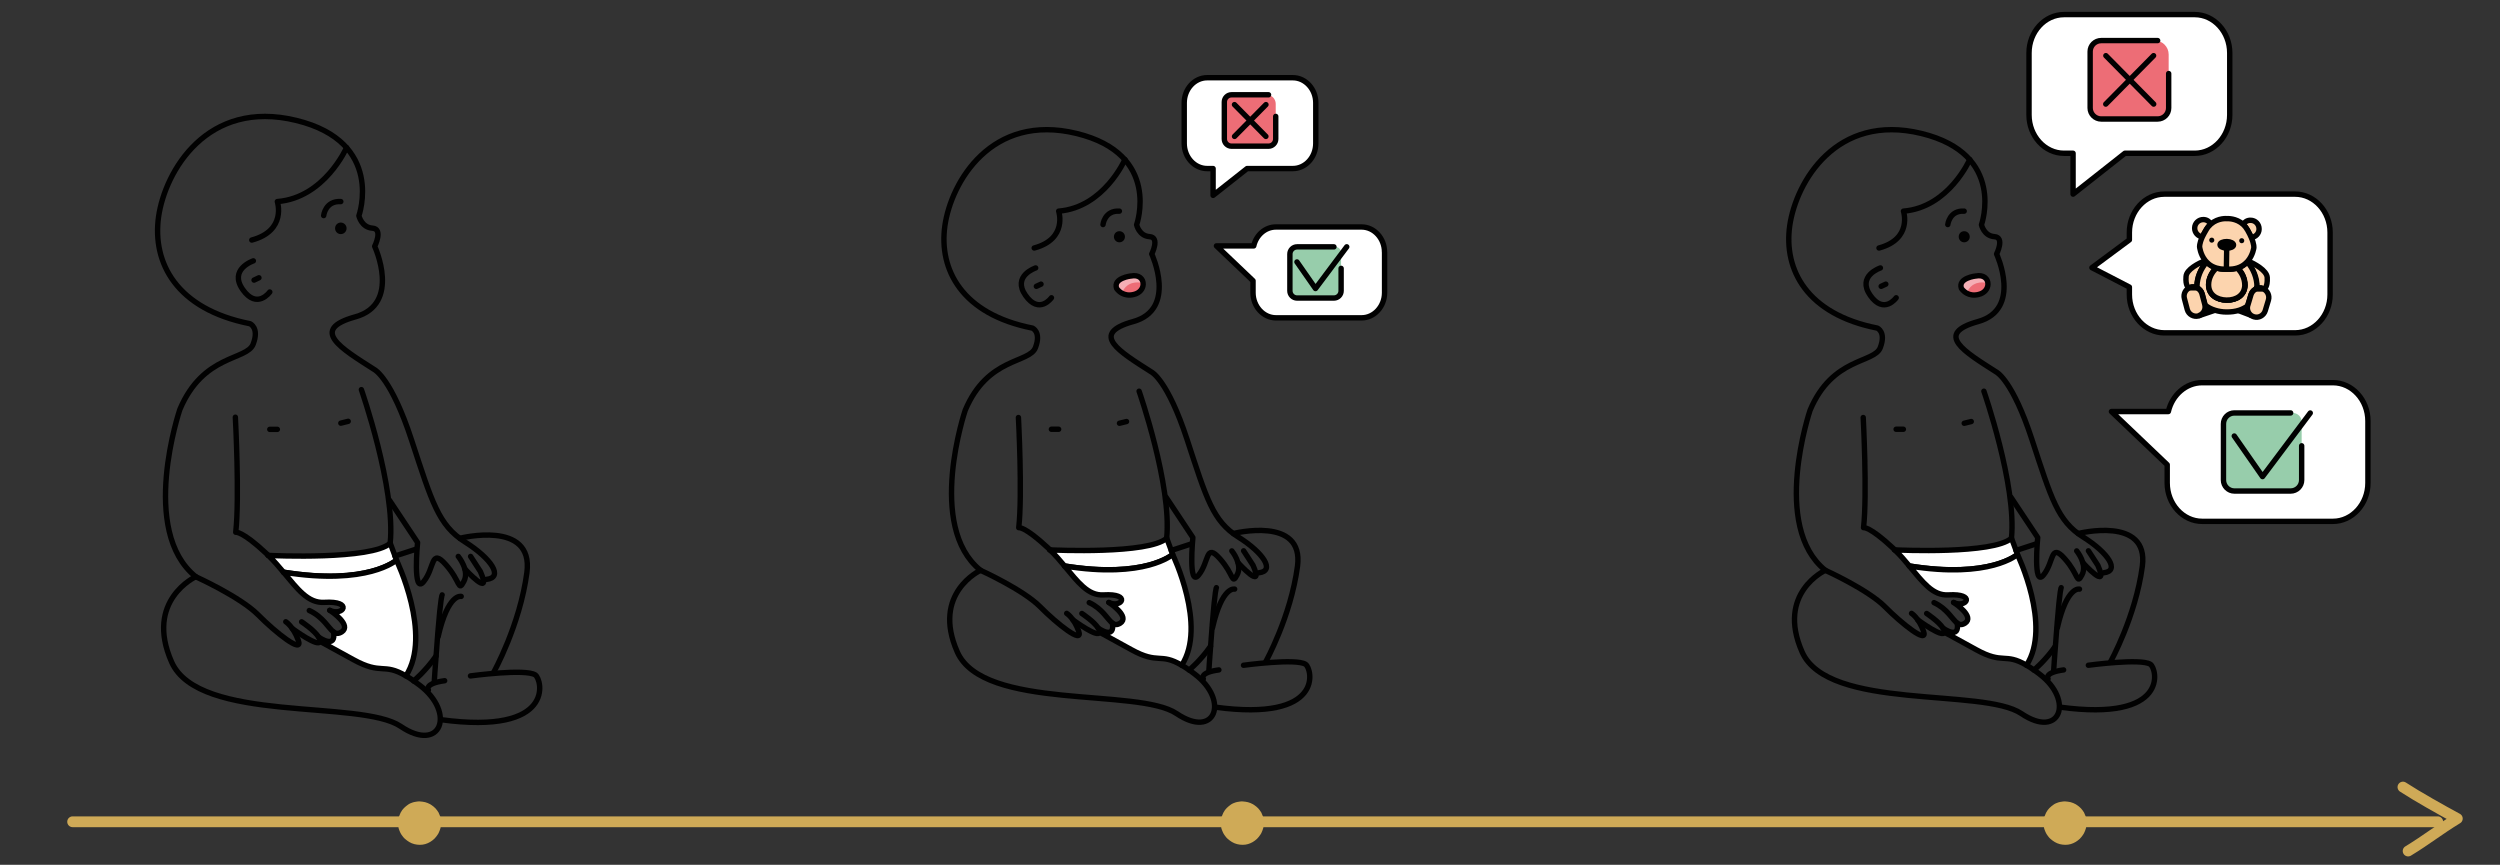 <?xml version="1.0" encoding="UTF-8"?>
<svg id="Calque_1" data-name="Calque 1" xmlns="http://www.w3.org/2000/svg" viewBox="0 0 462.6 160.02">
  <rect x="0" y="0" width="462.6" height="160.02" fill="#333333" stroke="none"/>
  <defs>
    <style>
      .cls-1 {
        fill: #fcd4ae;
      }

      .cls-1, .cls-2, .cls-3 {
        stroke: #010101;
      }

      .cls-1, .cls-2, .cls-3, .cls-4, .cls-5 {
        stroke-linecap: round;
        stroke-linejoin: round;
      }

      .cls-2 {
        fill: #fff;
      }

      .cls-3, .cls-4, .cls-5 {
        fill: none;
      }

      .cls-6 {
        fill: #010101;
      }

      .cls-7 {
        fill: #ed6d76;
      }

      .cls-8 {
        fill: #f5afb5;
      }

      .cls-9 {
        fill: #97cdab;
      }

      .cls-10 {
        fill: #cfaa57;
      }

      .cls-4 {
        stroke: #cfaa57;
        stroke-width: 2px;
      }

      .cls-5 {
        stroke: #fff;
        stroke-width: 8px;
      }
    </style>
  </defs>
  <rect class="cls-5" x="-5702.13" y="-2762.19" width="6467.34" height="6437.3"/>
  <g id="Titres_catégories" data-name="Titres catégories">
    <g>
      <path class="cls-3" d="m90.01,107.21c3.23-.34.92-3.86-3.97-6.93-4.89-3.07-6.11-7.35-9.87-18.81-3.74-11.46-6.84-13.05-6.84-13.05-6.27-4.01-12.12-7.42-3.58-9.79,8.54-2.37,3.58-13.05,3.58-13.05,0,0,1.62-3.22-.41-3.36-2.05-.14-2.51-2.3-2.51-2.3,0,0,4.85-13.63-11.6-17.64-16.44-4.01-24.25,9.33-25.47,17.84-1.19,8.51,3.31,17.08,16.91,19.78,0,0,1.77.71.6,3.77-1.17,3.07-9.24,1.8-13.57,12.1,0,0-7.62,22.45,2.95,30.95,0,0,8.22,3.72,11.52,7.04,3.29,3.33,8.4,7.35,7.45,4.74-.95-2.62-2.32-3.45-2.32-3.45"/>
      <path class="cls-3" d="m61.72,116.94c-.97-.73-1.92-2.79-4.49-3.97"/>
      <path class="cls-3" d="m61.04,112.95s-.03-.02-.04-.02"/>
      <path class="cls-3" d="m43.55,77.2s.79,14.89.07,21.29c0,0,1.14-.3,5.61,3.88.14.12.29.26.41.4"/>
      <path class="cls-3" d="m55.81,115.06s2.4,1.58,3.15,2.84"/>
      <path class="cls-3" d="m59.2,118.68c-.21,1.2-4.84-2.18-5.11-2.37"/>
      <path class="cls-3" d="m75.12,125.07c.44.23.92.56,1.45.93.33.23.66.48,1.06.77,6.78,5.15,3.96,12.67-3.48,7.64-7.44-5.04-37.37-.51-42.4-11.92s4.49-15.78,4.49-15.78"/>
      <path class="cls-3" d="m52.45,105.88h0"/>
      <path class="cls-2" d="m73.37,103.66s-5.29,4.76-20.91,2.22c-.84-1.02-1.77-2.09-2.82-3.11.9.05,19.04.86,22.57-2.25l.88,2.37.29.77h0s0,0,0,0Z"/>
      <path class="cls-3" d="m49.62,102.76h-.03"/>
      <path class="cls-2" d="m75.12,125.07c-4.22-2.5-4.44-.09-9.73-3.01l-6.18-3.39c.04-.23-.04-.5-.22-.77.22.16,3.23,2.24,2.73-.97.45.34.9.38,1.51,0,1.88-1.22-1.8-3.74-2.18-3.99,2.4,1.16,4.43-1.8-1.04-1.48-3.03.19-4.98-2.51-7.56-5.59,15.62,2.54,20.91-2.22,20.91-2.22,0,0,6.68,13.82,1.75,21.42h0Z"/>
      <path class="cls-3" d="m66.87,72.1s6.36,18.22,5.33,28.41"/>
      <path class="cls-3" d="m72.09,92.59l5.18,7.8s-.95,9.79,1.12,7.24c2.08-2.54,1.29-6.3,4.08-3.18,2.79,3.12,2.29,5.18,3.36,3.14,1.11-2.04-1.03-4.63-1.03-4.63"/>
      <path class="cls-3" d="m86.02,105.28s5.17,5.67,2.87.47l-1.81-2.79"/>
      <path class="cls-3" d="m73.08,102.89l3.96-1.29"/>
      <path class="cls-3" d="m76.55,126.01s2.22-1.86,4.13-4.61"/>
      <path class="cls-3" d="m79.27,127.68s-.85-1.19,3.01-1.72"/>
      <path class="cls-3" d="m85.11,99.6s13.68-3.47,12.39,6.33c-1.3,9.79-6.15,18.47-6.15,18.47"/>
      <path class="cls-3" d="m87.06,125.07s10.17-1.38,11.99-.18c1.3.86,3.75,11.17-17.46,8.28"/>
      <path class="cls-3" d="m80.35,126.27s.14-2.5.67-9.22c.54-6.72.79-6.97.79-6.97"/>
      <path class="cls-3" d="m85.34,110.36s-2.41-.68-4.27,7.45"/>
      <path class="cls-3" d="m46.88,48.27s-4.6,1.54-1.96,5.31c2.65,3.77,5,.45,5,.45"/>
      <path class="cls-6" d="m63.06,43.32c.6,0,1.07-.48,1.07-1.07s-.48-1.07-1.07-1.07-1.06.48-1.06,1.07.47,1.07,1.06,1.07Z"/>
      <path class="cls-3" d="m59.89,39.89s.3-2.76,3.17-2.59"/>
      <path class="cls-3" d="m49.92,79.45h1.4"/>
      <path class="cls-3" d="m63.07,78.3l1.36-.34"/>
      <path class="cls-3" d="m47.01,51.83l.9-.43"/>
      <path class="cls-3" d="m64.13,27.32s-4.07,9.28-12.81,9.98c0,0,1.78,5.37-4.73,7.12"/>
    </g>
    <g>
      <path class="cls-3" d="m389.25,105.99c3.09-.32.87-3.7-3.8-6.63-4.68-2.94-5.86-7.04-9.45-18-3.58-10.97-6.55-12.49-6.55-12.49-6-3.84-11.6-7.1-3.42-9.37,8.18-2.27,3.42-12.5,3.42-12.5,0,0,1.55-3.08-.4-3.21-1.96-.13-2.4-2.2-2.4-2.2,0,0,4.65-13.05-11.1-16.89-15.74-3.84-23.22,8.94-24.38,17.08-1.14,8.14,3.17,16.35,16.19,18.93,0,0,1.69.67.57,3.61-1.11,2.94-8.84,1.72-12.99,11.58,0,0-7.29,21.49,2.82,29.63,0,0,7.87,3.56,11.03,6.74,3.15,3.19,8.04,7.04,7.14,4.53-.9-2.51-2.22-3.3-2.22-3.3"/>
      <path class="cls-3" d="m362.17,115.31c-.94-.7-1.84-2.67-4.3-3.8"/>
      <path class="cls-3" d="m361.52,111.49s-.03-.02-.04-.02"/>
      <path class="cls-3" d="m344.77,77.26s.75,14.26.06,20.38c0,0,1.08-.29,5.37,3.71.14.12.27.25.4.38"/>
      <path class="cls-3" d="m356.51,113.52s2.29,1.51,3.02,2.71"/>
      <path class="cls-3" d="m359.76,116.98c-.2,1.15-4.63-2.09-4.89-2.27"/>
      <path class="cls-3" d="m374.99,123.1c.43.23.87.54,1.39.89.32.21.63.46,1.01.74,6.49,4.93,3.79,12.13-3.34,7.32-7.12-4.83-35.77-.49-40.59-11.41s4.3-15.11,4.3-15.11"/>
      <path class="cls-3" d="m353.3,104.73h0"/>
      <path class="cls-2" d="m373.32,102.59s-5.07,4.55-20.02,2.13c-.8-.97-1.69-2-2.7-2.97.86.04,18.23.83,21.61-2.16l.84,2.27.27.74h0s0-.01,0-.01Z"/>
      <path class="cls-3" d="m350.58,101.74h-.03"/>
      <path class="cls-2" d="m374.99,123.1c-4.05-2.39-4.25-.08-9.31-2.88l-5.92-3.25c.04-.21-.04-.48-.21-.73.21.15,3.09,2.14,2.61-.93.44.32.86.37,1.45,0,1.8-1.17-1.72-3.58-2.08-3.82,2.29,1.11,4.24-1.72-1-1.41-2.9.18-4.76-2.4-7.24-5.35,14.95,2.43,20.02-2.13,20.02-2.13,0,0,6.4,13.22,1.67,20.5h0Z"/>
      <path class="cls-3" d="m367.1,72.39s6.08,17.44,5.1,27.2"/>
      <path class="cls-3" d="m372.1,92l4.96,7.47s-.9,9.38,1.07,6.93c1.99-2.44,1.24-6.03,3.91-3.04,2.67,2.98,2.18,4.96,3.21,3.01,1.06-1.95-.98-4.43-.98-4.43"/>
      <path class="cls-3" d="m385.43,104.15s4.95,5.43,2.75.45l-1.74-2.68"/>
      <path class="cls-3" d="m373.04,101.86l3.79-1.24"/>
      <path class="cls-3" d="m376.37,123.99s2.13-1.78,3.95-4.41"/>
      <path class="cls-3" d="m378.97,125.6s-.81-1.14,2.88-1.64"/>
      <path class="cls-3" d="m384.56,98.72s13.1-3.32,11.86,6.05c-1.25,9.37-5.89,17.69-5.89,17.69"/>
      <path class="cls-3" d="m386.43,123.1s9.73-1.32,11.48-.18c1.25.82,3.59,10.69-16.72,7.93"/>
      <path class="cls-3" d="m380,124.24s.14-2.39.65-8.83c.51-6.44.75-6.67.75-6.67"/>
      <path class="cls-3" d="m384.79,109.01s-2.31-.65-4.09,7.13"/>
      <path class="cls-3" d="m347.95,49.58s-4.41,1.47-1.87,5.09c2.54,3.61,4.79.43,4.79.43"/>
      <path class="cls-6" d="m363.45,44.84c.57,0,1.03-.45,1.03-1.03s-.45-1.03-1.03-1.03-1.01.46-1.01,1.03.45,1.03,1.01,1.03Z"/>
      <path class="cls-3" d="m360.42,41.55s.29-2.64,3.03-2.48"/>
      <path class="cls-3" d="m350.86,79.43h1.34"/>
      <path class="cls-3" d="m363.46,78.32l1.3-.32"/>
      <path class="cls-3" d="m348.09,52.98l.86-.4"/>
      <path class="cls-8" d="m365.58,51.07s-3.31.37-2.65,2.28c0,0,.33.56,1.04.93.51.26,1.21.44,2.14.21,1.16-.27,1.72-1.11,1.74-1.88v-.02c.03-.97-.77-1.83-2.28-1.51h.01,0Z"/>
      <path class="cls-3" d="m364.48,29.52s-3.89,8.88-12.26,9.55c0,0,1.71,5.14-4.53,6.82"/>
      <path class="cls-7" d="m367.86,52.41s.01,0,0,.02c0,.78-.56,1.61-1.72,1.88-.94.23-1.64.06-2.16-.21,0,0,0-.01.01-.04,0-.02.03-.06.04-.11.04-.08.1-.21.21-.36.03-.05.06-.1.1-.15.06-.1.15-.21.26-.32.2-.21.47-.42.8-.57.07-.04.17-.08.26-.11.06-.04.14-.04.21-.06.51-.15,1.18-.19,1.98,0h0s0,.03,0,.03Z"/>
      <path class="cls-3" d="m365.58,51.07s-3.31.37-2.65,2.28c0,0,.33.56,1.04.93.51.26,1.21.44,2.14.21,1.16-.27,1.72-1.11,1.74-1.88v-.02c.03-.97-.77-1.83-2.28-1.51h.01,0Z"/>
      <path class="cls-2" d="m412.59,9.8v11.46c0,3.91-2.91,7.1-6.47,7.1h-12.93l-9.59,7.56v-7.56h-1.68c-3.56,0-6.47-3.19-6.47-7.1v-11.46c0-3.9,2.91-7.1,6.47-7.1h24.2c3.56,0,6.47,3.2,6.47,7.1Z"/>
      <path class="cls-2" d="m431.16,43.02v11.48c0,3.9-2.91,7.09-6.47,7.09h-24.2c-3.56,0-6.47-3.19-6.47-7.09v-1.38l-6.93-3.59,6.93-5.14v-1.37c0-3.9,2.91-7.1,6.47-7.1h24.2c3.56,0,6.47,3.2,6.47,7.1Z"/>
      <path class="cls-2" d="m438.16,77.91v11.46c0,3.9-2.92,7.1-6.47,7.1h-24.2c-3.56,0-6.47-3.2-6.47-7.1v-3.38l-10.32-9.84h10.53c.71-3.06,3.26-5.34,6.26-5.34h24.2c3.55,0,6.47,3.19,6.47,7.1h0Z"/>
      <path class="cls-9" d="m424.24,76.41h-11.15c-.92,0-1.66.74-1.66,1.65v11.14c0,.92.74,1.66,1.66,1.66h11.15c.92,0,1.66-.74,1.66-1.66v-11.14c0-.92-.74-1.65-1.66-1.65Z"/>
      <path class="cls-3" d="m425.9,82.49v6.34c0,1.12-.92,2.03-2.04,2.03h-10.41c-1.11,0-2.02-.92-2.02-2.03v-10.39c0-1.12.9-2.03,2.02-2.03h10.41"/>
      <path class="cls-3" d="m413.43,80.68l5.23,7.51,8.83-11.77"/>
      <path class="cls-7" d="m398.71,7.5h-9.37c-1.44,0-2.58,1.16-2.58,2.58v9.36c0,1.43,1.14,2.58,2.58,2.58h9.37c1.41,0,2.58-1.15,2.58-2.58v-9.36c0-1.42-1.16-2.58-2.58-2.58Z"/>
      <path class="cls-3" d="m401.29,13.61v6.38c0,1.12-.92,2.03-2.04,2.03h-10.45c-1.11,0-2.04-.92-2.04-2.03v-10.45c0-1.12.92-2.03,2.04-2.03h10.45"/>
      <path class="cls-3" d="m398.52,19.26l-8.85-8.96"/>
      <path class="cls-3" d="m389.65,19.26l8.85-8.96"/>
      <path class="cls-1" d="m409.11,41.47c-.3.26-.6.59-.84,1.01-.32.51-.56.95-.73,1.34-.81-.08-1.45-.78-1.44-1.62.01-.88.74-1.58,1.61-1.57.6,0,1.11.34,1.39.84h0Z"/>
      <path class="cls-1" d="m418.02,42.38c0,.83-.65,1.5-1.47,1.57-.17-.38-.37-.84-.68-1.36-.23-.43-.51-.77-.81-1.05.29-.48.8-.8,1.39-.78.89,0,1.58.73,1.57,1.62h0Z"/>
      <path class="cls-1" d="m406.48,52.94v.29h-.07c-.18-.07-.37-.1-.57-.1-.15,0-.3,0-.45.06-.04,0-.06.02-.1.02h-.3s-.63-.25-.48-2.07c.1-1.3,2.31-2.41,3.58-2.94.07.1.15.18.24.27-1.1,1.21-1.8,2.88-1.81,4.47h-.02Z"/>
      <path class="cls-1" d="m406.4,53.23h-1.13s.06-.04.1-.05c.15-.05.3-.06.45-.06.2,0,.4.04.57.11h0Z"/>
      <path class="cls-1" d="m418.99,53.42h-.27s-.06-.02-.09-.04c-.15-.05-.32-.07-.47-.07-.18,0-.37.02-.56.08h-.04v-.29c.01-1.64-.67-3.38-1.78-4.64.06-.06.1-.13.17-.19,1.21.55,3.5,1.75,3.58,3.09.09,1.82-.54,2.05-.54,2.05h.01,0Z"/>
      <path class="cls-1" d="m418.72,53.42h-1.11c.18-.09.37-.11.56-.11.15,0,.32.02.47.07.03,0,.06.02.09.04Z"/>
      <path class="cls-1" d="m409.85,57.41l-2.85.97c.77-.31,1.21-1.14,1.01-1.96.51.44,1.14.76,1.84.97h0Z"/>
      <path class="cls-1" d="m416.51,58.34l-2.26-.86.06-.07c.59-.19,1.11-.46,1.57-.81-.17.67.1,1.34.62,1.75h.01s0-.01,0-.01Z"/>
      <path class="cls-1" d="m417.57,53.12v.3c-.48.18-.87.57-1.03,1.09l-.32,1.08-.29.9s-.01.06-.01.1c-.45.34-1,.62-1.57.81-.73.24-1.52.34-2.37.33-.74,0-1.47-.12-2.1-.32-.71-.21-1.34-.55-1.85-.97v-.05l-.32-1.2-.21-.81c-.15-.52-.51-.92-.97-1.12v-.32c.03-1.59.71-3.25,1.81-4.47.12.13.26.25.4.37.37.32.86.58,1.44.76-.84.75-1.41,1.91-1.44,3.04-.03,1.85,1.47,2.87,3.31,2.89,1.85.02,3.36-.93,3.38-2.79.01-1.14-.53-2.37-1.4-3.14.57-.17,1.04-.44,1.41-.75.15-.12.27-.25.41-.38,1.11,1.26,1.81,3,1.78,4.64h-.07Z"/>
      <path class="cls-1" d="m415.38,52.74c-.03,1.85-1.54,2.82-3.39,2.79-1.84-.04-3.34-1.03-3.31-2.89.01-1.13.59-2.29,1.45-3.04.45.13.95.21,1.54.21.1,0,.21,0,.3-.02.09,0,.18.02.3.02.65.02,1.21-.06,1.69-.21.87.78,1.41,1.99,1.41,3.14h0Z"/>
      <path class="cls-1" d="m415.38,52.74c-.03,1.85-1.54,2.82-3.39,2.79-1.84-.04-3.34-1.03-3.31-2.89.01-1.13.59-2.29,1.45-3.04.45.13.95.21,1.54.21.1,0,.21,0,.3-.02.09,0,.18.02.3.02.65.02,1.21-.06,1.69-.21.87.78,1.41,1.99,1.41,3.14h0Z"/>
      <path class="cls-1" d="m407,58.39l-.2.07c-.89.24-1.83-.3-2.07-1.2l-.53-2.01c-.24-.87.24-1.77,1.08-2.05h1.11s.06.04.09.04c.47.21.81.59.97,1.12l.21.8.32,1.2v.04c.21.82-.23,1.66-1.01,1.96h.01s0,0,0,0Z"/>
      <path class="cls-1" d="m406.4,53.23h-1.13s.06-.04.1-.05c.15-.05.3-.06.45-.06.2,0,.4.04.57.11h0Z"/>
      <path class="cls-1" d="m419.76,55.5l-.6,1.99c-.27.89-1.21,1.41-2.1,1.13-.21-.06-.37-.15-.54-.27-.51-.4-.78-1.08-.62-1.75,0-.04.01-.06.03-.1l.27-.9.32-1.08c.17-.52.56-.93,1.04-1.09.01,0,.01-.01.04-.01h1.11c.83.32,1.3,1.24,1.04,2.1h0Z"/>
      <path class="cls-1" d="m418.72,53.42h-1.11c.18-.09.37-.11.56-.11.15,0,.32.02.47.07.03,0,.06.02.09.04Z"/>
      <path class="cls-1" d="m416.58,43.95c-.17-.38-.37-.84-.68-1.36-.24-.43-.51-.77-.81-1.05-1.33-1.21-2.98-1.08-2.98-1.08,0,0-1.64-.19-3.01,1-.3.26-.59.59-.84,1.01-.3.51-.54.95-.73,1.34-.6,1.32-.51,1.89-.51,1.89,0,0,.12,1.34,1.04,2.5.07.1.15.18.24.27.12.13.24.25.39.37.37.32.86.58,1.44.76.45.13.97.21,1.55.21.1,0,.2,0,.3-.02.09.01.18.02.29.02.67.02,1.22-.06,1.71-.21.57-.17,1.04-.44,1.41-.75.15-.12.27-.25.41-.38.06-.06.12-.13.17-.19.92-1.12,1.08-2.43,1.08-2.43,0,0,.1-.57-.47-1.91v-.02s0,.01,0,.01Zm-4.54,1.96c-.7,0-1.25-.29-1.25-.63s.57-.59,1.27-.58c.68.01,1.24.29,1.24.63s-.56.59-1.25.59h0Z"/>
      <path class="cls-6" d="m409.74,44.45c0,.26-.23.46-.48.46s-.47-.21-.47-.48.21-.46.48-.46c.26,0,.47.21.47.48Z"/>
      <path class="cls-6" d="m415.28,44.55c0,.26-.21.46-.47.46-.27,0-.47-.21-.47-.48s.21-.46.47-.46c.27,0,.47.21.47.48Z"/>
      <path class="cls-6" d="m413.29,45.33c0,.33-.56.59-1.25.59-.7-.01-1.25-.29-1.25-.63s.57-.59,1.27-.58c.68.01,1.24.29,1.24.63h0Z"/>
      <path class="cls-3" d="m411.97,49.79l.06-3.88"/>
    </g>
    <g>
      <path class="cls-3" d="m232.92,105.99c3.09-.32.87-3.7-3.8-6.63-4.68-2.94-5.86-7.04-9.45-18-3.58-10.97-6.55-12.49-6.55-12.49-6-3.84-11.6-7.1-3.42-9.37,8.18-2.27,3.42-12.5,3.42-12.5,0,0,1.55-3.08-.4-3.21-1.96-.13-2.4-2.2-2.4-2.2,0,0,4.65-13.05-11.1-16.89-15.74-3.84-23.22,8.94-24.38,17.08-1.14,8.14,3.17,16.35,16.19,18.93,0,0,1.69.67.57,3.61-1.11,2.94-8.84,1.72-12.99,11.58,0,0-7.29,21.49,2.82,29.63,0,0,7.87,3.56,11.03,6.74,3.15,3.19,8.04,7.04,7.14,4.53-.9-2.51-2.22-3.3-2.22-3.3"/>
      <path class="cls-3" d="m205.85,115.31c-.94-.7-1.84-2.67-4.3-3.8"/>
      <path class="cls-3" d="m205.2,111.49s-.03-.02-.04-.02"/>
      <path class="cls-3" d="m188.45,77.26s.75,14.26.06,20.38c0,0,1.08-.29,5.37,3.71.14.12.27.25.4.38"/>
      <path class="cls-3" d="m200.19,113.52s2.29,1.51,3.02,2.71"/>
      <path class="cls-3" d="m203.43,116.98c-.2,1.15-4.63-2.09-4.89-2.27"/>
      <path class="cls-3" d="m218.67,123.1c.43.23.87.54,1.39.89.32.21.63.46,1.01.74,6.49,4.93,3.79,12.13-3.34,7.32-7.12-4.83-35.77-.49-40.59-11.41-4.82-10.91,4.3-15.11,4.3-15.11"/>
      <path class="cls-3" d="m196.97,104.73h0"/>
      <path class="cls-2" d="m217,102.59s-5.07,4.55-20.02,2.13c-.8-.97-1.69-2-2.7-2.97.86.04,18.23.83,21.61-2.16l.84,2.27.27.74h0s0-.01,0-.01Z"/>
      <path class="cls-3" d="m194.26,101.74h-.03"/>
      <path class="cls-2" d="m218.67,123.1c-4.05-2.39-4.25-.08-9.31-2.88l-5.92-3.25c.04-.21-.04-.48-.21-.73.21.15,3.09,2.14,2.61-.93.44.32.86.37,1.45,0,1.8-1.17-1.72-3.58-2.08-3.82,2.29,1.11,4.24-1.72-1-1.41-2.9.18-4.76-2.4-7.24-5.35,14.95,2.43,20.02-2.13,20.02-2.13,0,0,6.4,13.22,1.67,20.5h0Z"/>
      <path class="cls-3" d="m210.78,72.39s6.08,17.44,5.1,27.2"/>
      <path class="cls-3" d="m215.77,92l4.96,7.47s-.9,9.38,1.07,6.93c1.99-2.44,1.24-6.03,3.91-3.04,2.67,2.98,2.18,4.96,3.21,3.01,1.06-1.95-.98-4.43-.98-4.43"/>
      <path class="cls-3" d="m229.11,104.15s4.95,5.43,2.75.45l-1.74-2.68"/>
      <path class="cls-3" d="m216.73,101.86l3.79-1.24"/>
      <path class="cls-3" d="m220.05,123.99s2.13-1.78,3.95-4.41"/>
      <path class="cls-3" d="m222.66,125.6s-.81-1.14,2.88-1.64"/>
      <path class="cls-3" d="m228.23,98.72s13.1-3.32,11.86,6.05c-1.25,9.37-5.89,17.69-5.89,17.69"/>
      <path class="cls-3" d="m230.1,123.1s9.73-1.32,11.48-.18c1.25.82,3.59,10.69-16.72,7.93"/>
      <path class="cls-3" d="m223.68,124.24s.14-2.39.65-8.83c.51-6.44.75-6.67.75-6.67"/>
      <path class="cls-3" d="m228.46,109.01s-2.31-.65-4.09,7.13"/>
      <path class="cls-3" d="m191.64,49.58s-4.41,1.47-1.87,5.09c2.54,3.61,4.79.43,4.79.43"/>
      <path class="cls-6" d="m207.13,44.84c.57,0,1.03-.45,1.03-1.03s-.45-1.03-1.03-1.03-1.01.46-1.01,1.03.45,1.03,1.01,1.03Z"/>
      <path class="cls-3" d="m204.1,41.55s.29-2.64,3.03-2.48"/>
      <path class="cls-3" d="m194.55,79.43h1.34"/>
      <path class="cls-3" d="m207.15,78.32l1.3-.32"/>
      <path class="cls-3" d="m191.77,52.98l.86-.4"/>
      <path class="cls-8" d="m209.26,51.07s-3.31.37-2.65,2.28c0,0,.33.56,1.04.93.51.26,1.21.44,2.14.21,1.16-.27,1.72-1.11,1.74-1.88v-.02c.03-.97-.77-1.83-2.28-1.51h.01,0Z"/>
      <path class="cls-3" d="m208.16,29.52s-3.89,8.88-12.26,9.55c0,0,1.71,5.14-4.53,6.82"/>
      <path class="cls-7" d="m211.54,52.41s.01,0,0,.02c0,.78-.56,1.61-1.72,1.88-.94.23-1.64.06-2.16-.21,0,0,0-.01.01-.04,0-.02.03-.06.04-.11.04-.08.1-.21.21-.36.03-.05.06-.1.1-.15.06-.1.15-.21.26-.32.2-.21.47-.42.8-.57.07-.04.17-.08.26-.11.06-.04.14-.04.21-.06.51-.15,1.18-.19,1.98,0h0s0,.03,0,.03Z"/>
      <path class="cls-3" d="m209.26,51.07s-3.31.37-2.65,2.28c0,0,.33.56,1.04.93.51.26,1.21.44,2.14.21,1.16-.27,1.72-1.11,1.74-1.88v-.02c.03-.97-.77-1.83-2.28-1.51h.01,0Z"/>
      <path class="cls-2" d="m243.47,19.03v7.51c0,2.57-1.91,4.65-4.24,4.65h-8.47l-6.29,4.96v-4.96h-1.1c-2.33,0-4.24-2.09-4.24-4.65v-7.51c0-2.56,1.91-4.65,4.24-4.65h15.86c2.33,0,4.24,2.1,4.24,4.65h0Z"/>
      <path class="cls-2" d="m256.2,46.65v7.51c0,2.56-1.92,4.65-4.24,4.65h-15.86c-2.33,0-4.24-2.1-4.24-4.65v-2.21l-6.77-6.45h6.9c.46-2.01,2.13-3.5,4.1-3.5h15.86c2.32,0,4.24,2.09,4.24,4.65h0Z"/>
      <path class="cls-9" d="m247.07,45.67h-7.31c-.6,0-1.08.48-1.08,1.08v7.3c0,.6.48,1.08,1.08,1.08h7.31c.6,0,1.08-.48,1.08-1.08v-7.3c0-.6-.48-1.08-1.08-1.08Z"/>
      <path class="cls-3" d="m248.16,49.66v4.16c0,.73-.6,1.33-1.33,1.33h-6.82c-.73,0-1.33-.6-1.33-1.33v-6.81c0-.73.59-1.33,1.33-1.33h6.82"/>
      <path class="cls-3" d="m239.99,48.47l3.43,4.92,5.78-7.72"/>
      <path class="cls-7" d="m234.37,17.53h-6.14c-.94,0-1.69.75-1.69,1.69v6.14c0,.93.75,1.69,1.69,1.69h6.14c.93,0,1.69-.75,1.69-1.69v-6.14c0-.93-.76-1.69-1.69-1.69Z"/>
      <path class="cls-3" d="m236.06,21.54v4.18c0,.73-.6,1.33-1.33,1.33h-6.85c-.73,0-1.33-.6-1.33-1.33v-6.85c0-.73.6-1.33,1.33-1.33h6.85"/>
      <path class="cls-3" d="m234.24,25.24l-5.81-5.88"/>
      <path class="cls-3" d="m228.44,25.24l5.81-5.88"/>
    </g>
    <g>
      <path class="cls-4" d="m444.64,145.64c2.68,1.75,7.23,4.3,10.06,5.83-3.39,2.06-5.7,3.94-9.1,6"/>
      <line class="cls-4" x1="13.44" y1="152.06" x2="451.08" y2="152.06"/>
    </g>
    <path class="cls-10" d="m231.13,150.85s-.04-.04-.06-.07l.42.54s-.04-.06-.06-.1l.27.64s-.03-.08-.04-.13l.1.71v-.16l-.1.71c0-.07.03-.12.05-.19l-.27.64c.03-.07.07-.14.12-.2l-.42.54c.04-.05.09-.1.15-.15l-.54.42s.1-.07.15-.09l-.64.27c.05-.02.1-.04.16-.04l-.71.1h.14l-.71-.1c.05,0,.1.02.14.04l-.64-.27c.05.02.1.05.15.09l-.54-.42s.08.07.12.12l-.42-.54c.04.06.08.12.11.19l-.27-.64c.03.07.05.15.06.22l-.1-.71c.01.09.01.18,0,.26l.1-.71c0,.07-.03.15-.06.22l.27-.64c-.03.06-.06.12-.1.17l.42-.54s-.08.09-.12.12l.54-.42c-.05.04-.1.07-.16.1l.64-.27c-.08.03-.15.05-.24.07l.71-.1c-.09,0-.17,0-.25,0l.71.1c-.1-.01-.19-.04-.28-.08l.64.27c-.08-.04-.15-.08-.22-.13l.54.42c-.07-.05-.12-.11-.18-.18l.42.54c-.04-.07-.08-.13-.12-.21l.27.64c-.03-.08-.05-.15-.07-.23l.1.71c-.01-.1-.01-.21,0-.32l-.1.71c.01-.12.05-.23.1-.34l-.27.64c.04-.1.1-.19.16-.28l-.42.54c.07-.09.14-.16.23-.23l-.54.42c.07-.05.15-.1.23-.13l-.64.27c.11-.04.22-.07.34-.09l-.71.1c.12-.01.23-.01.35,0l-.71-.1c.12.02.25.05.37.1l-.64-.27c.12.05.23.12.33.19l-.54-.42c.08.07.16.14.23.22l-.42-.54c.07.09.12.18.16.27l-.27-.64c.04.1.07.19.08.29l-.1-.71c.01.11.01.22,0,.33l.1-.71c-.02.13-.05.26-.11.39l.27-.64c-.05.12-.11.22-.19.32l.42-.54c-.07.1-.16.18-.26.26l.54-.42c-.09.07-.18.12-.29.17l.64-.27c-.1.04-.19.07-.29.08l.71-.1c-.11.01-.21.01-.32,0l.71.1c-.11-.01-.21-.04-.32-.09l.64.27c-.11-.05-.21-.11-.32-.18l.54.42c-.1-.07-.18-.16-.26-.26l.42.54c-.08-.11-.15-.22-.21-.34l.27.64c-.04-.1-.07-.21-.09-.32l.1.71c-.01-.1-.01-.2,0-.29l-.1.71c.01-.12.04-.23.09-.33l-.27.64c.04-.1.1-.18.15-.26l-.42.54c.08-.1.17-.19.26-.27l-.54.42c.1-.07.21-.14.32-.19l-.64.27c.1-.04.21-.07.33-.09l-.71.1c.1-.01.21-.01.3,0l-.71-.1c.1.01.2.04.29.07l-.64-.27c.09.04.17.09.25.15l-.54-.42c.09.07.16.14.23.23l-.42-.54c.07.1.13.2.18.31l-.27-.64c.05.12.09.24.1.37l-.1-.71c.01.11.01.21,0,.32l.1-.71c-.01.11-.04.21-.08.31l.27-.64c-.04.08-.08.15-.13.22l.42-.54c-.06.07-.12.14-.2.2l.54-.42c-.08.07-.18.12-.27.15l.64-.27c-.11.04-.22.07-.33.1l.71-.1c-.12.01-.25.01-.37,0l.71.1c-.1-.01-.2-.04-.3-.08l.64.27c-.09-.04-.16-.08-.24-.14l.54.42c-.07-.05-.12-.11-.18-.18l.42.54c-.05-.07-.1-.15-.13-.23l.27.64c-.04-.1-.06-.19-.07-.29l.1.71c-.01-.11-.01-.23,0-.34l-.1.71c.01-.12.05-.24.1-.35l-.27.64c.04-.1.1-.18.15-.26l-.42.54c.06-.07.12-.13.19-.19l-.54.42c.07-.05.13-.09.21-.12l-.64.27h.03c.35-.1.65-.26.91-.49.29-.19.52-.44.69-.75.2-.31.3-.64.32-1,.08-.36.07-.71-.05-1.07l-.27-.64c-.23-.4-.56-.73-.96-.96l-.64-.27c-.48-.12-.95-.12-1.42,0-.29.12-.61.21-.86.4-.24.17-.54.37-.73.61-.43.51-.75,1-.92,1.66-.08.31-.11.64-.13.95v.14c.01.28.07.57.11.85.01.09.04.18.07.26.1.26.22.62.4.88.37.51.78,1,1.38,1.28s1.19.48,1.88.46,1.23-.18,1.88-.5c.26-.13.56-.39.75-.55.24-.2.44-.5.62-.74.18-.26.29-.57.4-.86.04-.1.07-.2.08-.31.04-.31.12-.66.1-.98s-.05-.68-.15-1c-.22-.69-.5-1.14-.96-1.68-.2-.23-.52-.45-.73-.59-.26-.19-.6-.3-.89-.42-.1-.04-.19-.06-.29-.07-.33-.05-.67-.13-1.02-.1-.27.03-.67.05-.97.16s-.64.23-.92.4-.54.37-.77.6c-.04.04-.07.07-.1.11-.18.21-.36.43-.51.67-.03.04-.05.09-.08.13-.12.24-.23.51-.32.76-.11.31-.15.74-.16,1.02v.17c.01.28.06.56.11.84,0,.06.02.12.04.18.08.26.21.53.32.78.04.1.1.19.17.29.18.25.4.57.65.78.52.45,1.06.81,1.74.98s1.39.18,2.03-.01,1.16-.51,1.66-.97c.23-.21.45-.53.6-.74.07-.09.12-.18.18-.29.31-.65.48-1.17.5-1.91v-.17c-.03-.27-.06-.56-.12-.83,0-.05-.02-.1-.04-.15-.1-.26-.21-.53-.33-.78-.14-.27-.4-.56-.57-.77-.21-.24-.51-.45-.75-.62-.08-.06-.16-.11-.24-.15-.29-.15-.59-.29-.91-.37s-.65-.11-.97-.14-.67.05-1,.1c-.1.01-.2.04-.29.07-.29.1-.63.22-.89.41-.55.39-1.06.83-1.36,1.44s-.52,1.25-.48,1.94c.01.33.04.67.15.99.04.13.11.27.16.39s.1.26.16.39c.02.05.05.1.09.14.16.23.37.53.6.73.14.12.43.36.65.49.23.14.51.23.75.33.21.08.41.1.63.12.55.07.72.07,1.33-.04.59-.1,1.26-.49,1.66-.93.2-.22.41-.46.54-.73.11-.23.23-.49.31-.73.01-.05.02-.1.04-.15.1-.65.18-1.27-.07-1.91-.21-.56-.27-.69-.59-1.11-.29-.37-.48-.57-.92-.84-.26-.16-.56-.29-.86-.35-.2-.04-.54-.09-.74-.1h-.06c-.13,0-.32.04-.41.05-.11.01-.29.03-.43.06-.02,0-.04.01-.07.02-.2.07-.48.19-.67.28-.04.02-.08.04-.12.07-.59.4-.71.56-1.13,1.12-.37.51-.51,1.19-.54,1.8-.01.31.03.63.12.92.08.25.18.51.32.74.1.16.31.42.43.56.02.02.04.04.06.07.24.26.53.45.86.56.32.17.67.24,1.03.23.37.01.71-.07,1.03-.23.33-.11.62-.29.86-.56l.42-.54c.24-.42.37-.87.37-1.36l-.1-.71c-.12-.45-.36-.85-.69-1.18h.02Z"/>
    <path class="cls-10" d="m383.37,150.85s-.04-.04-.06-.07l.42.54s-.04-.06-.06-.1l.27.64s-.03-.08-.04-.13l.1.71v-.16l-.1.71c0-.07.03-.12.05-.19l-.27.64c.03-.07.07-.14.12-.2l-.42.54c.04-.05.09-.1.15-.15l-.54.42s.1-.07.15-.09l-.64.27c.05-.02.1-.04.16-.04l-.71.1h.14l-.71-.1c.05,0,.1.02.14.04l-.64-.27c.05.02.1.05.15.09l-.54-.42s.08.07.12.12l-.42-.54c.04.06.08.12.11.19l-.27-.64c.03.07.05.15.06.22l-.1-.71c.01.09.01.18,0,.26l.1-.71c0,.07-.03.15-.06.22l.27-.64c-.03.06-.06.12-.1.17l.42-.54s-.08.09-.12.12l.54-.42c-.05.04-.1.07-.16.1l.64-.27c-.08.03-.15.05-.24.07l.71-.1c-.09,0-.17,0-.25,0l.71.1c-.1-.01-.19-.04-.28-.08l.64.27c-.08-.04-.15-.08-.22-.13l.54.42c-.07-.05-.12-.11-.18-.18l.42.54c-.04-.07-.08-.13-.12-.21l.27.64c-.03-.08-.05-.15-.07-.23l.1.71c-.01-.1-.01-.21,0-.32l-.1.71c.01-.12.05-.23.1-.34l-.27.64c.04-.1.1-.19.16-.28l-.42.54c.07-.09.14-.16.23-.23l-.54.42c.07-.05.15-.1.23-.13l-.64.27c.11-.04.22-.07.34-.09l-.71.1c.12-.01.23-.01.35,0l-.71-.1c.12.02.25.05.37.1l-.64-.27c.12.05.23.12.33.19l-.54-.42c.08.07.16.14.23.22l-.42-.54c.07.09.12.18.16.27l-.27-.64c.04.1.07.19.08.29l-.1-.71c.01.11.01.22,0,.33l.1-.71c-.02.13-.05.26-.11.39l.27-.64c-.05.12-.11.22-.19.32l.42-.54c-.07.1-.16.18-.26.26l.54-.42c-.09.07-.18.12-.29.17l.64-.27c-.1.04-.19.07-.29.08l.71-.1c-.11.01-.21.01-.32,0l.71.1c-.11-.01-.21-.04-.32-.09l.64.27c-.11-.05-.21-.11-.32-.18l.54.42c-.1-.07-.18-.16-.26-.26l.42.54c-.08-.11-.15-.22-.21-.34l.27.64c-.04-.1-.07-.21-.09-.32l.1.71c-.01-.1-.01-.2,0-.29l-.1.71c.01-.12.04-.23.09-.33l-.27.64c.04-.1.1-.18.15-.26l-.42.54c.08-.1.17-.19.26-.27l-.54.42c.1-.07.21-.14.32-.19l-.64.27c.1-.04.21-.07.33-.09l-.71.1c.1-.01.21-.01.3,0l-.71-.1c.1.01.2.04.29.07l-.64-.27c.09.04.17.09.25.15l-.54-.42c.09.07.16.14.23.23l-.42-.54c.07.1.13.2.18.31l-.27-.64c.05.12.09.24.1.37l-.1-.71c.01.11.01.21,0,.32l.1-.71c-.01.11-.04.21-.08.31l.27-.64c-.04.08-.08.15-.13.22l.42-.54c-.06.07-.12.14-.2.2l.54-.42c-.08.07-.18.12-.27.15l.64-.27c-.11.04-.22.07-.33.1l.71-.1c-.12.01-.25.01-.37,0l.71.1c-.1-.01-.2-.04-.3-.08l.64.27c-.09-.04-.16-.08-.24-.14l.54.42c-.07-.05-.12-.11-.18-.18l.42.54c-.05-.07-.1-.15-.13-.23l.27.64c-.04-.1-.06-.19-.07-.29l.1.71c-.01-.11-.01-.23,0-.34l-.1.71c.01-.12.05-.24.1-.35l-.27.64c.04-.1.1-.18.15-.26l-.42.54c.06-.07.12-.13.19-.19l-.54.42c.07-.05.13-.09.21-.12l-.64.27h.03c.35-.1.65-.26.91-.49.29-.19.52-.44.69-.75.2-.31.3-.64.32-1,.08-.36.07-.71-.05-1.07l-.27-.64c-.23-.4-.56-.73-.96-.96l-.64-.27c-.48-.12-.95-.12-1.42,0-.29.12-.61.21-.86.4-.24.17-.54.37-.73.61-.43.51-.75,1-.92,1.66-.08.31-.11.64-.13.95v.14c.01.28.07.57.11.85.01.09.04.18.07.26.1.26.22.62.4.88.37.51.78,1,1.38,1.28s1.19.48,1.88.46,1.23-.18,1.88-.5c.26-.13.56-.39.75-.55.24-.2.44-.5.62-.74.18-.26.29-.57.4-.86.04-.1.07-.2.08-.31.04-.31.12-.66.1-.98s-.05-.68-.15-1c-.22-.69-.5-1.14-.96-1.68-.2-.23-.52-.45-.73-.59-.26-.19-.6-.3-.89-.42-.1-.04-.19-.06-.29-.07-.33-.05-.67-.13-1.02-.1-.27.03-.67.05-.97.16s-.64.23-.92.4-.54.37-.77.6c-.04.04-.07.07-.1.11-.18.21-.36.43-.51.67-.03.04-.05.09-.08.13-.12.24-.23.51-.32.76-.11.31-.15.74-.16,1.02v.17c.01.28.06.56.11.84,0,.06.02.12.04.18.08.26.21.53.32.78.04.1.1.19.17.29.18.25.4.57.65.78.52.45,1.06.81,1.74.98s1.39.18,2.03-.01,1.16-.51,1.66-.97c.23-.21.45-.53.6-.74.07-.09.12-.18.18-.29.31-.65.48-1.17.5-1.91v-.17c-.03-.27-.06-.56-.12-.83,0-.05-.02-.1-.04-.15-.1-.26-.21-.53-.33-.78-.14-.27-.4-.56-.57-.77-.21-.24-.51-.45-.75-.62-.08-.06-.16-.11-.24-.15-.29-.15-.59-.29-.91-.37s-.65-.11-.97-.14-.67.05-1,.1c-.1.01-.2.04-.29.07-.29.1-.63.22-.89.41-.55.39-1.06.83-1.36,1.44s-.52,1.25-.48,1.94c.01.33.04.67.15.99.04.13.11.27.16.39s.1.26.16.39c.02.05.05.1.09.14.16.23.37.53.6.73.14.12.43.36.65.49.23.14.51.23.75.33.21.08.41.1.63.12.55.07.72.07,1.33-.04.59-.1,1.26-.49,1.66-.93.2-.22.41-.46.54-.73.11-.23.23-.49.31-.73.01-.05.02-.1.04-.15.1-.65.18-1.27-.07-1.91-.21-.56-.27-.69-.59-1.11-.29-.37-.48-.57-.92-.84-.26-.16-.56-.29-.86-.35-.2-.04-.54-.09-.74-.1h-.06c-.13,0-.32.04-.41.05-.11.01-.29.03-.43.06-.02,0-.04.01-.07.02-.2.07-.48.19-.67.28-.04.02-.08.04-.12.07-.59.4-.71.56-1.13,1.12-.37.51-.51,1.19-.54,1.8-.01.31.03.63.12.92.08.25.18.51.32.74.1.16.31.42.43.56.02.02.04.04.06.07.24.26.53.45.86.56.32.17.67.24,1.03.23.37.01.71-.07,1.03-.23.33-.11.62-.29.86-.56l.42-.54c.24-.42.37-.87.37-1.36l-.1-.71c-.12-.45-.36-.85-.69-1.18h.02Z"/>
    <path class="cls-10" d="m78.89,150.85s-.04-.04-.06-.07l.42.54s-.04-.06-.06-.1l.27.64s-.03-.08-.04-.13l.1.71v-.16l-.1.71c0-.07.03-.12.05-.19l-.27.64c.03-.07.07-.14.12-.2l-.42.54c.04-.05.09-.1.15-.15l-.54.42s.1-.07.15-.09l-.64.27c.05-.02.1-.04.16-.04l-.71.1h.14l-.71-.1c.05,0,.1.02.14.04l-.64-.27c.05.02.1.05.15.09l-.54-.42s.08.07.12.12l-.42-.54c.04.06.08.12.11.19l-.27-.64c.03.07.05.15.06.22l-.1-.71c.01.09.01.18,0,.26l.1-.71c0,.07-.03.15-.06.22l.27-.64c-.03.06-.06.12-.1.17l.42-.54s-.08.09-.12.12l.54-.42c-.05.04-.1.07-.16.1l.64-.27c-.08.03-.15.05-.24.07l.71-.1c-.09,0-.17,0-.25,0l.71.1c-.1-.01-.19-.04-.28-.08l.64.27c-.08-.04-.15-.08-.22-.13l.54.42c-.07-.05-.12-.11-.18-.18l.42.54c-.04-.07-.08-.13-.12-.21l.27.64c-.03-.08-.05-.15-.07-.23l.1.71c-.01-.1-.01-.21,0-.32l-.1.71c.01-.12.05-.23.1-.34l-.27.64c.04-.1.1-.19.16-.28l-.42.54c.07-.09.14-.16.23-.23l-.54.42c.07-.05.15-.1.23-.13l-.64.27c.11-.04.22-.07.34-.09l-.71.1c.12-.01.23-.01.35,0l-.71-.1c.12.02.25.05.37.1l-.64-.27c.12.05.23.12.33.19l-.54-.42c.08.07.16.14.23.22l-.42-.54c.07.09.12.18.16.27l-.27-.64c.04.1.07.19.08.29l-.1-.71c.01.11.01.22,0,.33l.1-.71c-.02.13-.05.26-.11.39l.27-.64c-.05.12-.11.22-.19.32l.42-.54c-.07.1-.16.18-.26.26l.54-.42c-.09.07-.18.12-.29.17l.64-.27c-.1.04-.19.07-.29.08l.71-.1c-.11.01-.21.01-.32,0l.71.1c-.11-.01-.21-.04-.32-.09l.64.27c-.11-.05-.21-.11-.32-.18l.54.42c-.1-.07-.18-.16-.26-.26l.42.54c-.08-.11-.15-.22-.21-.34l.27.64c-.04-.1-.07-.21-.09-.32l.1.71c-.01-.1-.01-.2,0-.29l-.1.71c.01-.12.04-.23.09-.33l-.27.64c.04-.1.1-.18.15-.26l-.42.54c.08-.1.17-.19.26-.27l-.54.42c.1-.07.21-.14.32-.19l-.64.27c.1-.04.21-.07.33-.09l-.71.1c.1-.01.21-.01.3,0l-.71-.1c.1.01.2.04.29.07l-.64-.27c.09.04.17.09.25.15l-.54-.42c.09.07.16.14.23.23l-.42-.54c.07.1.13.2.18.31l-.27-.64c.05.12.09.24.1.37l-.1-.71c.01.11.01.21,0,.32l.1-.71c-.01.11-.04.21-.08.31l.27-.64c-.04.08-.08.15-.13.22l.42-.54c-.06.07-.12.14-.2.2l.54-.42c-.08.07-.18.12-.27.15l.64-.27c-.11.04-.22.07-.33.1l.71-.1c-.12.01-.25.01-.37,0l.71.1c-.1-.01-.2-.04-.3-.08l.64.27c-.09-.04-.16-.08-.24-.14l.54.42c-.07-.05-.12-.11-.18-.18l.42.54c-.05-.07-.1-.15-.13-.23l.27.64c-.04-.1-.06-.19-.07-.29l.1.71c-.01-.11-.01-.23,0-.34l-.1.71c.01-.12.05-.24.1-.35l-.27.64c.04-.1.1-.18.15-.26l-.42.54c.06-.07.12-.13.19-.19l-.54.42c.07-.05.13-.09.21-.12l-.64.27h.03c.35-.1.65-.26.91-.49.29-.19.52-.44.69-.75.2-.31.3-.64.32-1,.08-.36.07-.71-.05-1.07l-.27-.64c-.23-.4-.56-.73-.96-.96l-.64-.27c-.48-.12-.95-.12-1.42,0-.29.12-.61.21-.86.4-.24.17-.54.37-.73.61-.43.51-.75,1-.92,1.66-.08.31-.11.64-.13.95v.14c.01.28.07.57.11.85.01.09.04.18.07.26.1.26.22.62.4.88.37.51.78,1,1.38,1.28s1.19.48,1.88.46,1.23-.18,1.88-.5c.26-.13.56-.39.75-.55.24-.2.44-.5.62-.74.18-.26.29-.57.4-.86.04-.1.07-.2.08-.31.04-.31.12-.66.1-.98s-.05-.68-.15-1c-.22-.69-.5-1.14-.96-1.68-.2-.23-.52-.45-.73-.59-.26-.19-.6-.3-.89-.42-.1-.04-.19-.06-.29-.07-.33-.05-.67-.13-1.02-.1-.27.03-.67.05-.97.16s-.64.23-.92.4-.54.37-.77.6c-.04.04-.07.07-.1.11-.18.21-.36.43-.51.67-.03.04-.05.09-.08.13-.12.24-.23.51-.32.76-.11.31-.15.74-.16,1.02v.17c.01.28.06.56.11.84,0,.06.02.12.04.18.08.26.21.53.32.78.04.1.1.19.17.29.18.25.4.57.65.78.52.45,1.06.81,1.74.98s1.39.18,2.03-.01,1.16-.51,1.66-.97c.23-.21.45-.53.6-.74.07-.09.12-.18.18-.29.31-.65.48-1.17.5-1.91v-.17c-.03-.27-.06-.56-.12-.83,0-.05-.02-.1-.04-.15-.1-.26-.21-.53-.33-.78-.14-.27-.4-.56-.57-.77-.21-.24-.51-.45-.75-.62-.08-.06-.16-.11-.24-.15-.29-.15-.59-.29-.91-.37s-.65-.11-.97-.14-.67.05-1,.1c-.1.01-.2.04-.29.07-.29.1-.63.22-.89.41-.55.39-1.06.83-1.36,1.44s-.52,1.25-.48,1.94c.01.33.04.67.15.99.04.13.11.27.16.39s.1.26.16.39c.02.05.05.1.09.14.16.23.37.53.6.73.14.12.43.36.65.49.23.14.51.23.75.33.21.08.41.1.63.12.55.07.72.07,1.33-.04.59-.1,1.26-.49,1.66-.93.2-.22.41-.46.54-.73.11-.23.23-.49.31-.73.01-.05.02-.1.04-.15.1-.65.18-1.27-.07-1.91-.21-.56-.27-.69-.59-1.11-.29-.37-.48-.57-.92-.84-.26-.16-.56-.29-.86-.35-.2-.04-.54-.09-.74-.1h-.06c-.13,0-.32.04-.41.05-.11.01-.29.03-.43.06-.02,0-.04.01-.07.02-.2.07-.48.19-.67.28-.04.02-.08.04-.12.07-.59.4-.71.56-1.13,1.12-.37.51-.51,1.19-.54,1.8-.01.31.03.63.12.92.08.25.18.51.32.74.1.16.31.42.43.56.02.02.04.04.06.07.24.26.53.45.86.56.32.17.67.24,1.03.23.37.01.71-.07,1.03-.23.33-.11.62-.29.86-.56l.42-.54c.24-.42.37-.87.37-1.36l-.1-.71c-.12-.45-.36-.85-.69-1.18h.02Z"/>
  </g>
</svg>